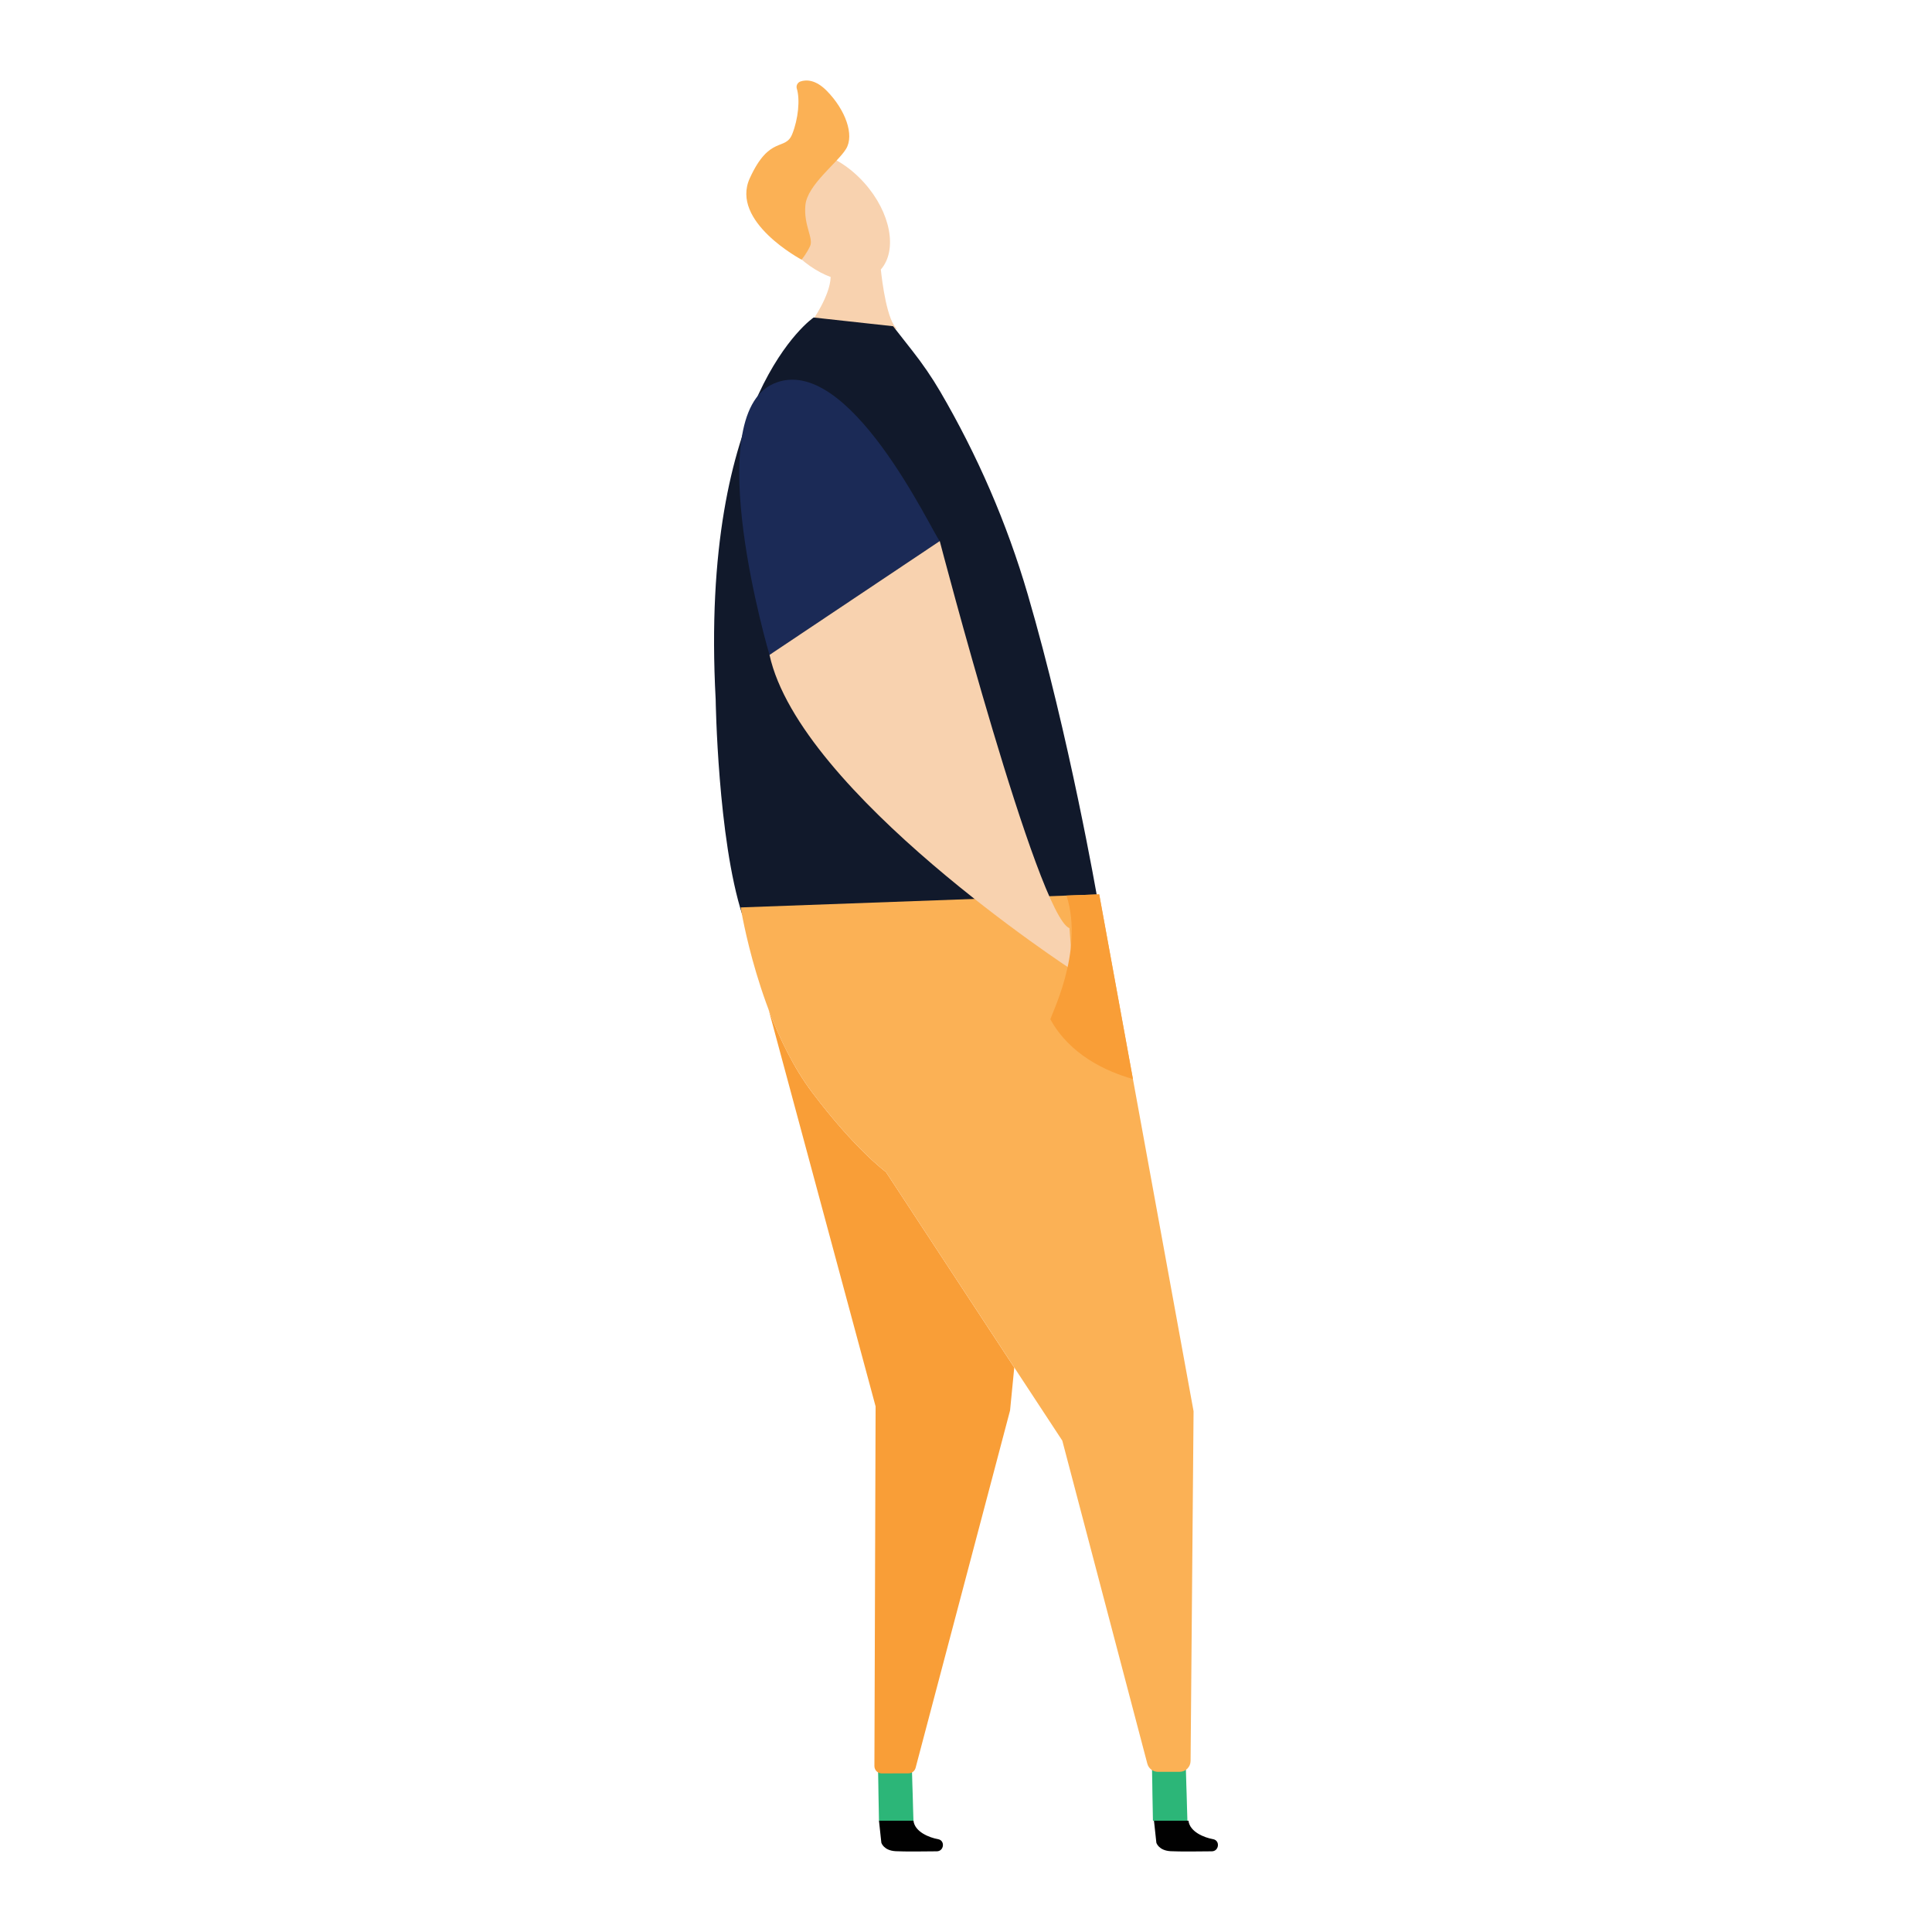 <?xml version="1.0" encoding="utf-8"?>
<!-- Designed by Vexels.com - 2019 All Rights Reserved - https://vexels.com/terms-and-conditions/  -->
<svg version="1.1" id="Layer_1" xmlns="http://www.w3.org/2000/svg" xmlns:xlink="http://www.w3.org/1999/xlink" x="0px" y="0px"
	 viewBox="0 0 1200 1200" enable-background="new 0 0 1200 1200" xml:space="preserve">
<g>
	<polygon fill="#2CB678" points="545.279,1093.364 545.558,1108.81 545.628,1114.052 545.698,1117.756 545.803,1122.998 
		545.943,1130.896 567.364,1130.896 567.119,1122.998 566.98,1117.756 566.875,1114.052 566.7,1108.81 566.35,1096.509 	"/>
	<polygon fill="#2CB678" points="715.44,1093.364 715.719,1108.81 715.789,1114.052 715.859,1117.756 715.964,1122.998 
		716.104,1130.896 737.524,1130.896 737.28,1122.998 737.14,1117.756 737.035,1114.052 736.86,1108.81 736.511,1096.509 	"/>
	<path fill="#010101" d="M545.948,1130.883l1.478,13.668c0,0,1.385,4.848,8.865,5.264c5.364,0.298,18.564,0.168,25.604,0.071
		c4.463-0.061,5.249-6.625,0.876-7.521l-0.16-0.031c-5.403-0.969-14.407-4.479-15.238-11.451H545.948z"/>
	<path fill="#010101" d="M716.757,1130.883l1.478,13.668c0,0,1.385,4.848,8.865,5.264c5.364,0.298,18.564,0.168,25.604,0.071
		c4.463-0.061,5.249-6.625,0.876-7.521l-0.16-0.031c-5.403-0.969-14.407-4.479-15.238-11.451H716.757z"/>
	<path fill="#F8D2AF" d="M504.074,199.757l53.082,4.565c-6.072-5.046-9.111-28.132-10.064-36.922
		c10.474-11.97,6.245-35.34-10.24-53.779c-17.341-19.396-41.641-25.963-54.277-14.667c-12.635,11.297-8.82,36.178,8.521,55.574
		c7.483,8.37,16.262,14.336,24.84,17.524C515.588,183.751,504.354,199.663,504.074,199.757z"/>
	<path fill="#FBB155" d="M513.613,56.502c-7.049-7.195-12.927-7.066-16.402-5.906c-1.835,0.612-2.856,2.59-2.291,4.44
		c2.076,6.794,0.898,18.847-2.854,28.249c-4.294,10.762-13.992,0.399-26.349,27.398s32.149,50.598,32.149,50.598
		s2.813-3.251,5.232-8.272c2.418-5.021-3.999-12.781-2.863-25.485c1.136-12.705,19.986-26.359,25.277-35.052
		C530.804,83.779,525.056,68.181,513.613,56.502z"/>
	<path fill="#11192B" d="M566.74,217.958l-12.026-15.335l-49.366-5.414c0,0-71.023,48.092-60.831,237.274
		c0,0,1.274,86.629,16.561,133.766l220.395-10.829c0,0-17.162-99.478-43.18-188.43c-12.881-44.039-31.215-86.269-54.35-125.852
		C578.807,234.353,573.02,225.965,566.74,217.958z"/>
	<path fill="#1B2A56" d="M477.958,406.775c0,0-43.951-148.098,2.548-168.481c46.499-20.383,98.413,92.362,103.191,97.776
		L477.958,406.775z"/>
	<path fill="#F99E37" d="M629.976,849.397l-2.607,26.649l-58.678,222.005c-0.549,2.004-2.36,3.403-4.419,3.403l-16.549,0.055
		c-2.553,0.027-4.611-2.058-4.611-4.583l0.741-223.377l-66.445-246.431c6.669,17.647,15.507,36.09,26.979,51.323
		c26.842,35.624,45.861,49.484,45.861,49.484L629.976,849.397z"/>
	<path fill="#FBB155" d="M460.055,563.617c0,0,11.214,70.878,44.337,114.83c26.838,35.612,45.863,49.472,45.863,49.472
		l109.56,166.888l52.808,200.637c0.787,2.99,3.49,5.073,6.581,5.073h13.486c3.736,0,6.773-3.011,6.805-6.747l1.853-217.223
		l-58.602-321.038l-20.297,0.739L460.055,563.617z"/>
	<path fill="#F8D2AF" d="M583.696,336.07c0,0,60.832,232.816,80.578,240.46l1.911,26.116c0,0-169.436-110.197-188.227-195.871
		L583.696,336.07z"/>
	<path fill="#F99E37" d="M703.682,670.214c-17.096-4.854-39.142-15.181-51.21-36.976c-0.658-1.199,21.234-41.482,9.979-76.989
		l20.287-0.735L703.682,670.214z"/>
</g>
</svg>
